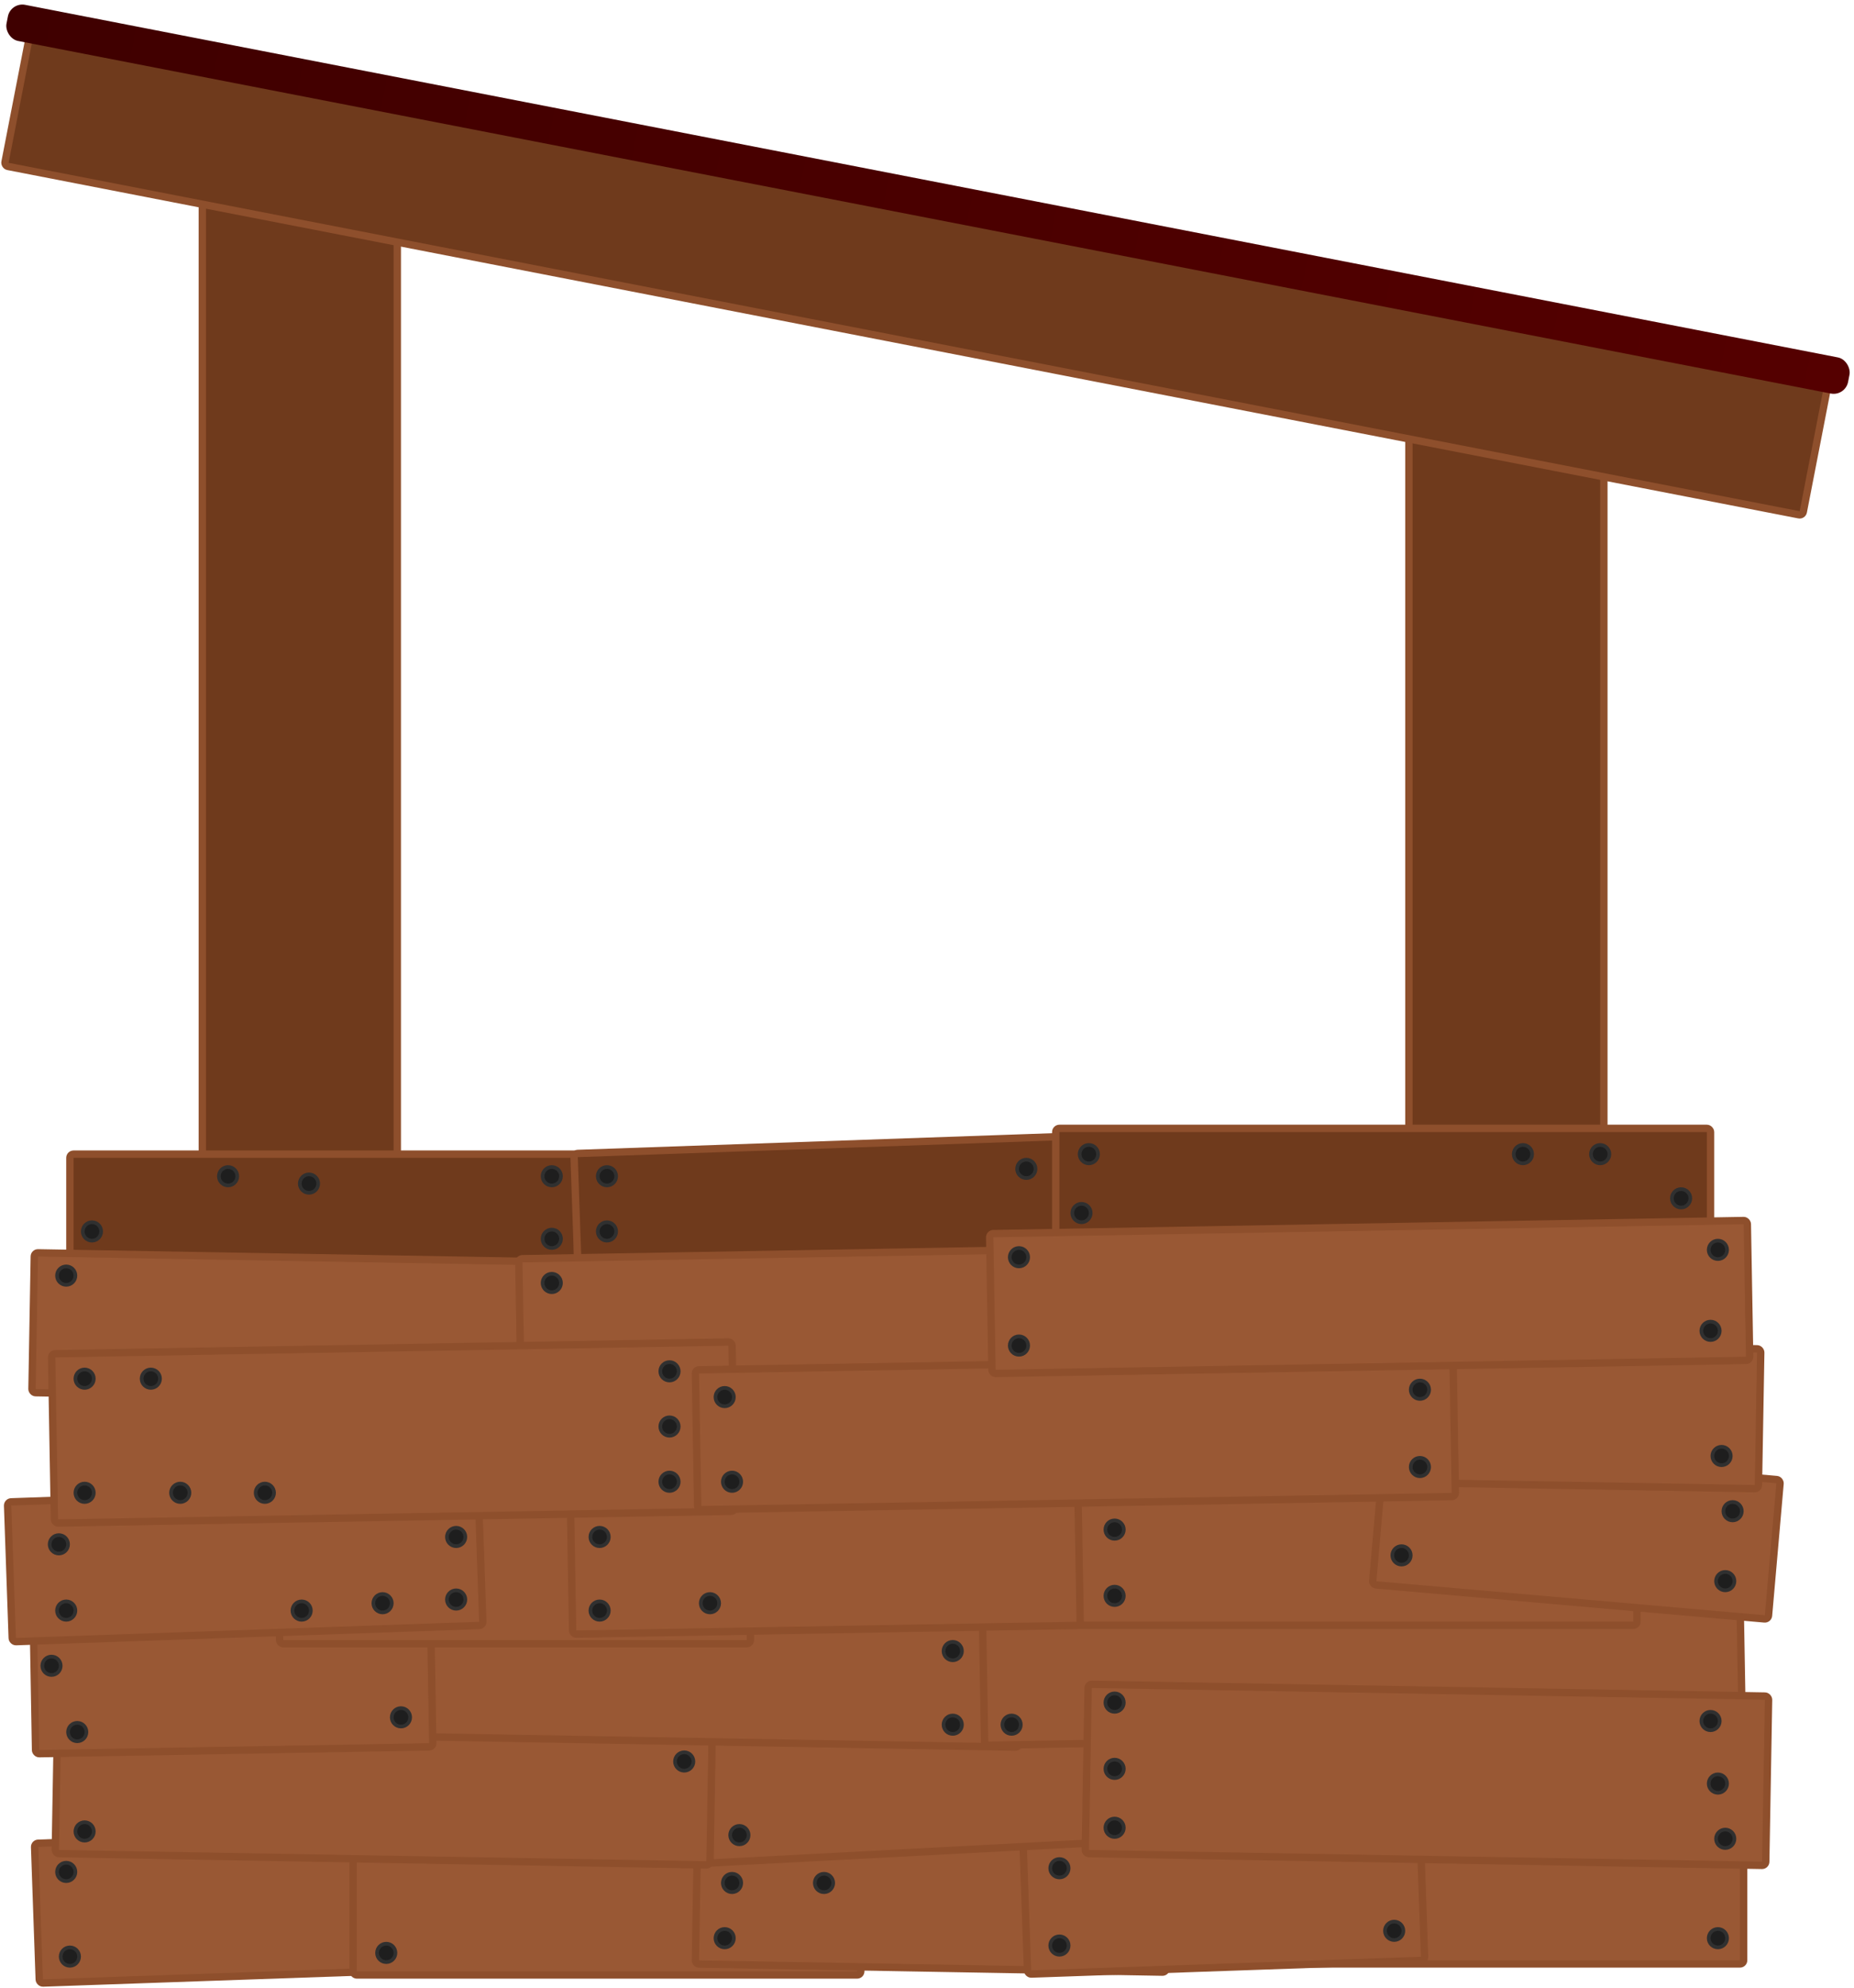 <svg width="504" height="540" viewBox="0 0 504 540" fill="none" xmlns="http://www.w3.org/2000/svg">
<rect x="55" y="337.551" width="298" height="53" rx="1" transform="rotate(-90 55 337.551)" fill="#6F3A1C" stroke="#8E4F2C" stroke-width="2"/>
<rect x="383" y="338.551" width="248" height="53" rx="1" transform="rotate(-90 383 338.551)" fill="#6F3A1C" stroke="#8E4F2C" stroke-width="2"/>
<rect x="8.423" y="7.723" width="498" height="38" rx="1" transform="rotate(11 8.423 7.723)" fill="#6F3A1C" stroke="#8E4F2C" stroke-width="2"/>
<rect x="2.908" y="0.551" width="510" height="10" rx="4" transform="rotate(11 2.908 0.551)" fill="url(#paint0_linear_14_4)"/>
<rect x="9.376" y="500.796" width="128" height="38" rx="1" transform="rotate(-2 9.376 500.796)" fill="#995834" stroke="#8E4F2C" stroke-width="2"/>
<rect x="96" y="498.551" width="138" height="38" rx="1" fill="#995834" stroke="#8E4F2C" stroke-width="2"/>
<rect x="346" y="495.551" width="128" height="38" rx="1" fill="#995834" stroke="#8E4F2C" stroke-width="2"/>
<rect x="189.681" y="495.568" width="128" height="38" rx="1" transform="rotate(1 189.681 495.568)" fill="#995834" stroke="#8E4F2C" stroke-width="2"/>
<rect x="278.034" y="498.355" width="108" height="38" rx="1" transform="rotate(-2 278.034 498.355)" fill="#995834" stroke="#8E4F2C" stroke-width="2"/>
<rect x="182.756" y="468.619" width="138" height="38" rx="1" transform="rotate(-3 182.756 468.619)" fill="#995834" stroke="#8E4F2C" stroke-width="2"/>
<rect x="15.681" y="465.568" width="178" height="38" rx="1" transform="rotate(1 15.681 465.568)" fill="#995834" stroke="#8E4F2C" stroke-width="2"/>
<rect x="99.68" y="433.568" width="178" height="38" rx="1" transform="rotate(1 99.68 433.568)" fill="#995834" stroke="#8E4F2C" stroke-width="2"/>
<rect x="267.017" y="436.163" width="206" height="38" rx="1" transform="rotate(-1 267.017 436.163)" fill="#995834" stroke="#8E4F2C" stroke-width="2"/>
<rect x="295.82" y="457.568" width="185" height="46" rx="1" transform="rotate(1 295.82 457.568)" fill="#995834" stroke="#8E4F2C" stroke-width="2"/>
<rect x="19" y="313.551" width="138" height="38" rx="1" fill="#6F3A1C" stroke="#8E4F2C" stroke-width="2"/>
<rect x="156.034" y="313.401" width="178" height="38" rx="1" transform="rotate(-2 156.034 313.401)" fill="#6F3A1C" stroke="#8E4F2C" stroke-width="2"/>
<rect x="287" y="306.551" width="178" height="38" rx="1" fill="#6F3A1C" stroke="#8E4F2C" stroke-width="2"/>
<rect x="9.017" y="438.453" width="108" height="38" rx="1" transform="rotate(-1 9.017 438.453)" fill="#995834" stroke="#8E4F2C" stroke-width="2"/>
<rect x="76" y="408.551" width="128" height="38" rx="1" fill="#995834" stroke="#8E4F2C" stroke-width="2"/>
<rect x="287" y="403.551" width="158" height="38" rx="1" fill="#995834" stroke="#8E4F2C" stroke-width="2"/>
<rect x="155.017" y="405.977" width="138" height="38" rx="1" transform="rotate(-1 155.017 405.977)" fill="#995834" stroke="#8E4F2C" stroke-width="2"/>
<rect x="376.395" y="392.634" width="108" height="38" rx="1" transform="rotate(5 376.395 392.634)" fill="#995834" stroke="#8E4F2C" stroke-width="2"/>
<rect x="370.681" y="364.568" width="108" height="38" rx="1" transform="rotate(1 370.681 364.568)" fill="#995834" stroke="#8E4F2C" stroke-width="2"/>
<rect x="2.034" y="408.052" width="128" height="38" rx="1" transform="rotate(-2 2.034 408.052)" fill="#995834" stroke="#8E4F2C" stroke-width="2"/>
<rect x="9.342" y="340.349" width="138" height="38" rx="1" transform="rotate(1 9.342 340.349)" fill="#995834" stroke="#8E4F2C" stroke-width="2"/>
<rect x="141.017" y="341.977" width="138" height="38" rx="1" transform="rotate(-1 141.017 341.977)" fill="#995834" stroke="#8E4F2C" stroke-width="2"/>
<rect x="14.017" y="367.796" width="185" height="46" rx="1" transform="rotate(-1 14.017 367.796)" fill="#995834" stroke="#8E4F2C" stroke-width="2"/>
<rect x="189.017" y="372.163" width="206" height="38" rx="1" transform="rotate(-1 189.017 372.163)" fill="#995834" stroke="#8E4F2C" stroke-width="2"/>
<rect x="269.017" y="335.163" width="206" height="38" rx="1" transform="rotate(-1 269.017 335.163)" fill="#995834" stroke="#8E4F2C" stroke-width="2"/>
<circle cx="19" cy="531.551" r="2.5" fill="#1E1E1E" stroke="#303030"/>
<circle cx="105" cy="530.551" r="2.5" fill="#1E1E1E" stroke="#303030"/>
<circle cx="197" cy="526.551" r="2.5" fill="#1E1E1E" stroke="#303030"/>
<circle cx="199" cy="511.551" r="2.5" fill="#1E1E1E" stroke="#303030"/>
<circle cx="186" cy="478.551" r="2.5" fill="#1E1E1E" stroke="#303030"/>
<circle cx="201" cy="498.551" r="2.5" fill="#1E1E1E" stroke="#303030"/>
<circle cx="288" cy="528.551" r="2.5" fill="#1E1E1E" stroke="#303030"/>
<circle cx="288" cy="507.551" r="2.5" fill="#1E1E1E" stroke="#303030"/>
<circle cx="379" cy="524.551" r="2.5" fill="#1E1E1E" stroke="#303030"/>
<circle cx="467" cy="526.551" r="2.5" fill="#1E1E1E" stroke="#303030"/>
<circle cx="469" cy="499.551" r="2.5" fill="#1E1E1E" stroke="#303030"/>
<circle cx="467" cy="484.551" r="2.5" fill="#1E1E1E" stroke="#303030"/>
<circle cx="465" cy="467.551" r="2.5" fill="#1E1E1E" stroke="#303030"/>
<circle cx="381" cy="422.551" r="2.5" fill="#1E1E1E" stroke="#303030"/>
<circle cx="469" cy="429.551" r="2.5" fill="#1E1E1E" stroke="#303030"/>
<circle cx="303" cy="433.551" r="2.5" fill="#1E1E1E" stroke="#303030"/>
<circle cx="303" cy="415.551" r="2.5" fill="#1E1E1E" stroke="#303030"/>
<circle cx="163" cy="437.551" r="2.5" fill="#1E1E1E" stroke="#303030"/>
<circle cx="193" cy="435.551" r="2.5" fill="#1E1E1E" stroke="#303030"/>
<circle cx="163" cy="417.551" r="2.5" fill="#1E1E1E" stroke="#303030"/>
<circle cx="21" cy="470.551" r="2.5" fill="#1E1E1E" stroke="#303030"/>
<circle cx="23" cy="497.551" r="2.5" fill="#1E1E1E" stroke="#303030"/>
<circle cx="14" cy="452.551" r="2.5" fill="#1E1E1E" stroke="#303030"/>
<circle cx="18" cy="437.551" r="2.5" fill="#1E1E1E" stroke="#303030"/>
<circle cx="16" cy="419.551" r="2.5" fill="#1E1E1E" stroke="#303030"/>
<circle cx="23" cy="405.551" r="2.5" fill="#1E1E1E" stroke="#303030"/>
<circle cx="23" cy="374.551" r="2.5" fill="#1E1E1E" stroke="#303030"/>
<circle cx="41" cy="374.551" r="2.5" fill="#1E1E1E" stroke="#303030"/>
<circle cx="49" cy="405.551" r="2.5" fill="#1E1E1E" stroke="#303030"/>
<circle cx="72" cy="405.551" r="2.5" fill="#1E1E1E" stroke="#303030"/>
<circle cx="18" cy="346.551" r="2.5" fill="#1E1E1E" stroke="#303030"/>
<circle cx="150" cy="348.551" r="2.5" fill="#1E1E1E" stroke="#303030"/>
<circle cx="25" cy="334.551" r="2.5" fill="#1E1E1E" stroke="#303030"/>
<circle cx="150" cy="319.551" r="2.5" fill="#1E1E1E" stroke="#303030"/>
<circle cx="150" cy="336.551" r="2.5" fill="#1E1E1E" stroke="#303030"/>
<circle cx="165" cy="319.551" r="2.5" fill="#1E1E1E" stroke="#303030"/>
<circle cx="165" cy="334.551" r="2.5" fill="#1E1E1E" stroke="#303030"/>
<circle cx="62" cy="319.551" r="2.5" fill="#1E1E1E" stroke="#303030"/>
<circle cx="84" cy="321.551" r="2.5" fill="#1E1E1E" stroke="#303030"/>
<circle cx="182" cy="372.551" r="2.5" fill="#1E1E1E" stroke="#303030"/>
<circle cx="182" cy="402.551" r="2.5" fill="#1E1E1E" stroke="#303030"/>
<circle cx="199" cy="402.551" r="2.5" fill="#1E1E1E" stroke="#303030"/>
<circle cx="197" cy="379.551" r="2.5" fill="#1E1E1E" stroke="#303030"/>
<circle cx="182" cy="387.551" r="2.5" fill="#1E1E1E" stroke="#303030"/>
<circle cx="386" cy="398.551" r="2.5" fill="#1E1E1E" stroke="#303030"/>
<circle cx="386" cy="377.551" r="2.5" fill="#1E1E1E" stroke="#303030"/>
<circle cx="465" cy="361.551" r="2.5" fill="#1E1E1E" stroke="#303030"/>
<circle cx="467" cy="339.551" r="2.5" fill="#1E1E1E" stroke="#303030"/>
<circle cx="468" cy="395.551" r="2.5" fill="#1E1E1E" stroke="#303030"/>
<circle cx="277" cy="365.551" r="2.5" fill="#1E1E1E" stroke="#303030"/>
<circle cx="277" cy="341.551" r="2.5" fill="#1E1E1E" stroke="#303030"/>
<circle cx="279" cy="317.551" r="2.5" fill="#1E1E1E" stroke="#303030"/>
<circle cx="296" cy="313.551" r="2.5" fill="#1E1E1E" stroke="#303030"/>
<circle cx="294" cy="329.551" r="2.5" fill="#1E1E1E" stroke="#303030"/>
<circle cx="435" cy="313.551" r="2.5" fill="#1E1E1E" stroke="#303030"/>
<circle cx="414" cy="313.551" r="2.5" fill="#1E1E1E" stroke="#303030"/>
<circle cx="457" cy="325.551" r="2.5" fill="#1E1E1E" stroke="#303030"/>
<circle cx="124" cy="434.551" r="2.5" fill="#1E1E1E" stroke="#303030"/>
<circle cx="124" cy="417.551" r="2.5" fill="#1E1E1E" stroke="#303030"/>
<circle cx="82" cy="437.551" r="2.5" fill="#1E1E1E" stroke="#303030"/>
<circle cx="104" cy="435.551" r="2.5" fill="#1E1E1E" stroke="#303030"/>
<circle cx="109" cy="466.551" r="2.5" fill="#1E1E1E" stroke="#303030"/>
<circle cx="471" cy="410.551" r="2.5" fill="#1E1E1E" stroke="#303030"/>
<circle cx="303" cy="496.551" r="2.5" fill="#1E1E1E" stroke="#303030"/>
<circle cx="303" cy="480.551" r="2.5" fill="#1E1E1E" stroke="#303030"/>
<circle cx="303" cy="462.551" r="2.5" fill="#1E1E1E" stroke="#303030"/>
<circle cx="275" cy="468.551" r="2.5" fill="#1E1E1E" stroke="#303030"/>
<circle cx="259" cy="468.551" r="2.5" fill="#1E1E1E" stroke="#303030"/>
<circle cx="259" cy="448.551" r="2.5" fill="#1E1E1E" stroke="#303030"/>
<circle cx="224" cy="511.551" r="2.5" fill="#1E1E1E" stroke="#303030"/>
<circle cx="18" cy="508.551" r="2.5" fill="#1E1E1E" stroke="#303030"/>
<defs>
<linearGradient id="paint0_linear_14_4" x1="2.908" y1="5.551" x2="512.908" y2="5.551" gradientUnits="userSpaceOnUse">
<stop stop-color="#3F0000"/>
<stop offset="1" stop-color="#550000"/>
</linearGradient>
</defs>
</svg>
